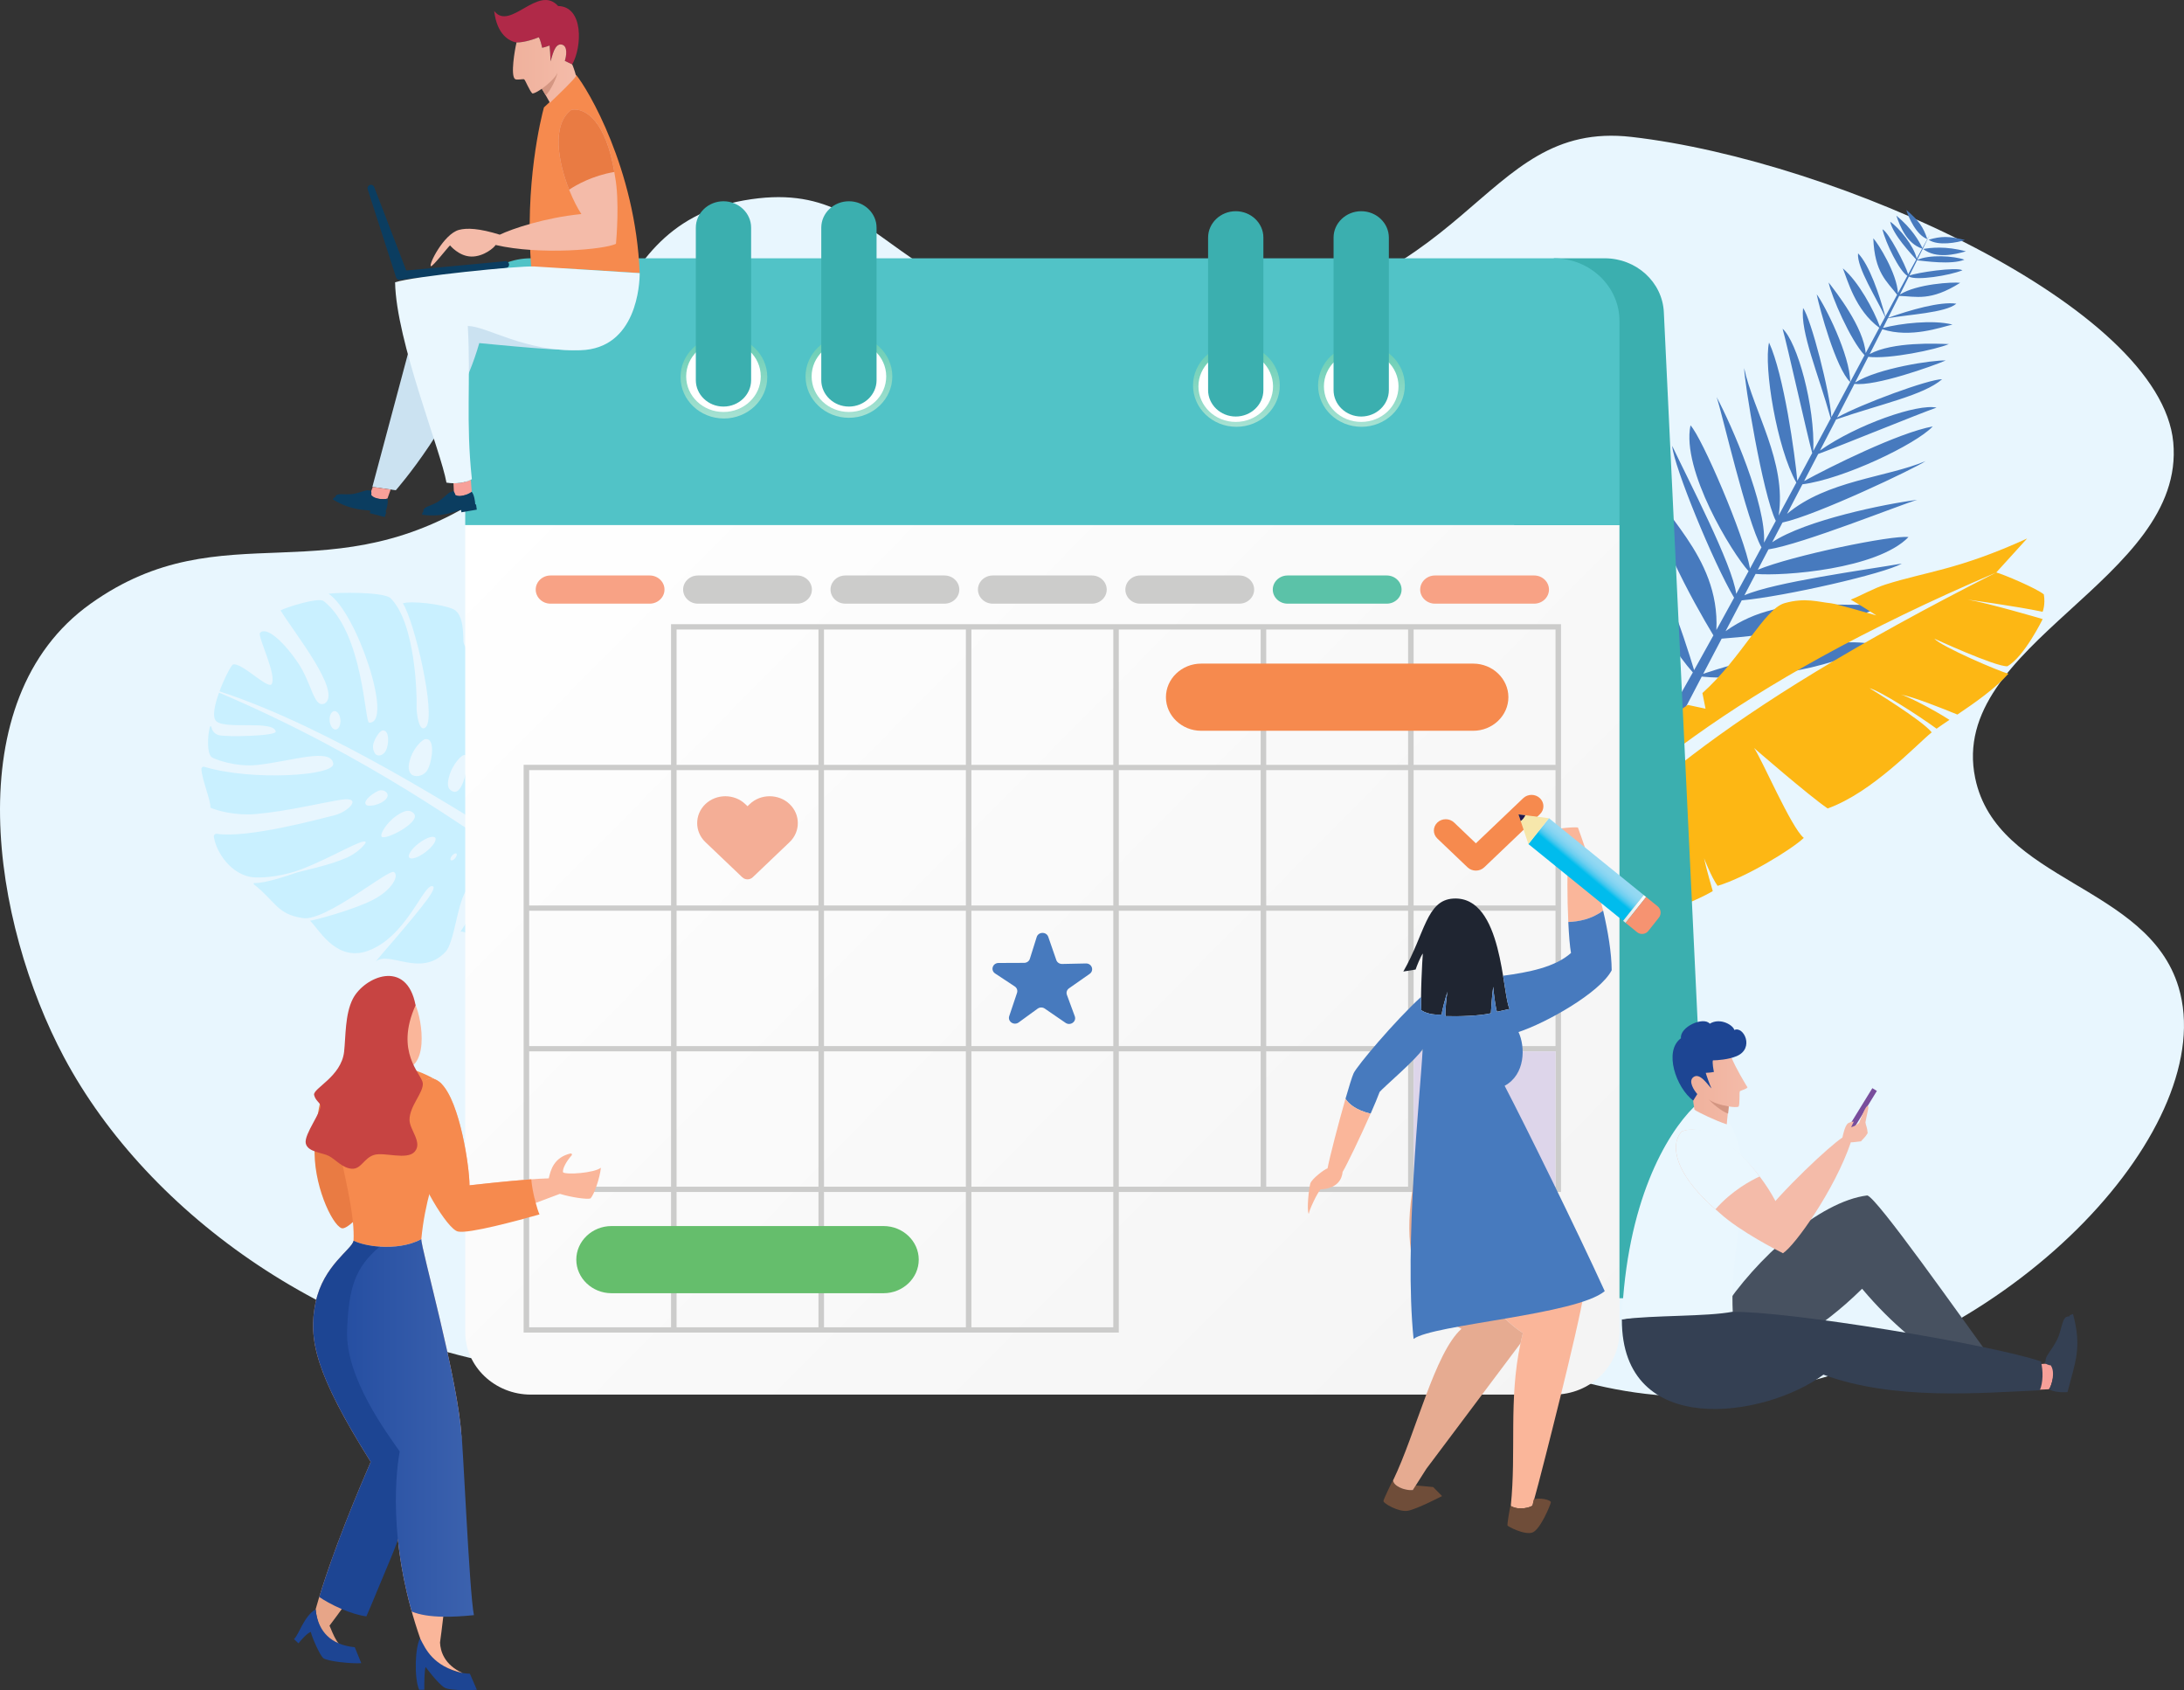 <svg width="676" height="523" viewBox="0 0 676 523" fill="none" xmlns="http://www.w3.org/2000/svg">
<rect x="0" y="0" width="676" height="523" fill="#333333" stroke="none"/>
<path d="M371.066 99.54C271.466 105.967 280.393 53.098 230.227 62.019C182.336 70.532 190.646 125.943 151.268 152.464C102.182 185.524 69.499 157.306 28.078 186.785C-13.777 216.569 -2.134 285.964 19.79 327.107C45.988 376.264 103.957 417.158 168.925 424.257C237.675 431.766 249.666 394.384 332.978 390.526C439.947 385.573 469.239 444.933 550.052 429.653C625.055 415.475 687.037 347.873 674.336 305.525C664.78 273.677 618.041 272.977 611.368 240.763C602.739 199.086 676.633 179.484 672.677 136.866C668.787 94.996 568.868 49.69 504.994 42.369C457.241 36.897 456.408 94.026 371.066 99.54Z" fill="#E8F6FE"/>
<g clip-path="url(#clip0)">
<path fill-rule="evenodd" clip-rule="evenodd" d="M131.766 263.628C133.989 261.925 135.301 259.956 134.704 259.218C134.106 258.48 131.829 259.26 129.606 260.963C127.383 262.666 126.071 264.635 126.668 265.373C127.262 266.103 129.552 265.327 131.766 263.628ZM140.899 265.527C141.364 264.953 141.522 264.326 141.25 264.127C140.975 263.92 140.372 264.222 139.903 264.788C139.437 265.361 139.28 265.989 139.551 266.187C139.827 266.395 140.433 266.1 140.899 265.527ZM160.152 249.89C160.869 249.07 161.173 248.196 160.838 247.928C160.502 247.66 159.653 248.107 158.936 248.928C158.218 249.748 157.914 250.621 158.241 250.893C158.581 251.149 159.431 250.702 160.152 249.89ZM118.122 258.881C117.505 257.944 119.954 254.416 122.354 252.689C124.755 250.962 126.71 250.165 128.121 251.767C130.413 254.4 119.092 260.235 118.122 258.881ZM113.345 249.062C113.643 249.496 115.864 249.424 117.703 248.513C119.551 247.599 120.007 246.693 119.99 246.029C119.973 245.365 119.102 244.38 117.686 244.558C116.283 244.741 111.937 247.824 113.345 249.062ZM105.342 222.453C105.558 224.012 105.002 225.468 104.099 225.713C103.193 225.95 102.284 224.883 102.06 223.328C101.844 221.769 102.399 220.313 103.302 220.069C104.208 219.832 105.117 220.899 105.342 222.453ZM118.544 226.034C117.541 226.019 116.087 228.4 115.602 230.03C115.117 231.66 115.903 233.18 116.48 233.562C117.057 233.944 118.494 233.943 119.419 232.314C120.353 230.681 120.666 225.929 118.544 226.034ZM131.817 228.711C130.918 228.559 128.288 231.164 127.15 234.287C126.011 237.409 126.569 238.936 127.393 239.667C128.227 240.393 130.51 240.5 132.021 238.686C133.539 236.868 135.071 228.492 131.817 228.711ZM153.645 239.557C152.784 239.397 150.601 242.238 149.577 244.15C148.553 246.062 148.072 248.797 149.261 249.14C150.449 249.483 152.088 247.361 152.906 245.773C153.733 244.2 154.513 239.753 153.645 239.557ZM143.903 233.625C142.759 233.399 140.112 236.794 139.241 239.524C138.357 242.25 138.243 244.27 140.317 244.958C143.718 246.083 145.576 234.017 143.903 233.625ZM67.815 214.276C66.442 218.041 65.6 221.885 66.93 223.159C69.765 225.853 84.723 222.722 85.35 226.391C85.326 227.795 70.127 228.104 67.776 227.496C66.18 227.087 65.594 225.86 65.419 224.904C65.403 224.803 65.31 224.738 65.205 224.737C65.1 224.737 65.008 224.81 64.978 224.903C64.236 227.573 63.993 233.033 65.489 234.279C66.162 234.843 72.841 237.437 79.601 236.711C90.166 235.578 102.37 231.247 103.144 236.259C103.904 240.054 77.948 241.735 63.243 237.277C63.024 237.212 62.799 237.248 62.607 237.397C62.423 237.542 62.329 237.745 62.339 237.967C62.515 241.344 65.291 247.741 65.131 249.931C67.594 251.001 73.134 252.418 79.213 251.894C88.881 251.062 100.379 248.227 105.71 247.449C112.357 246.481 107.947 251.195 103.431 252.302C99.068 253.376 76.81 259.462 67.134 258.015C66.876 257.978 66.637 258.05 66.447 258.228C66.258 258.406 66.167 258.636 66.2 258.887C66.767 263.434 71.612 271.205 79.014 271.513C81.998 271.637 87.812 271.108 93.415 268.939C102.862 265.286 112.554 259.265 113.17 260.557C113.409 260.999 110.722 263.907 107.411 265.369C101.634 267.926 93.388 269.466 91.52 270.113C89.803 270.7 82.176 273.382 78.734 273.245C78.638 273.241 78.547 273.293 78.509 273.39C78.467 273.479 78.491 273.576 78.572 273.637C85.294 278.899 85.641 282.887 93.741 284.103C100.947 285.136 120.137 268.916 121.897 269.831C123.653 270.757 121.543 275.323 115.435 278.45C109.336 281.573 97.66 284.679 95.944 284.91C98.497 287.182 103.432 296.937 112.701 294.602C125.745 290.924 131.2 272.787 134.019 274.283C134.882 274.738 132.688 277.712 132.345 278.189C127.98 284.186 117.779 295.614 116.271 297.545C120.482 294.041 130.131 302.596 137.829 294.623C141.337 290.984 141.591 274.215 146.723 273.709C148.187 273.25 150.521 276.624 142.521 288.295C144.676 287.948 147.661 291.768 150.364 291.046C153.067 290.323 154.839 287.389 156.906 286.203C160.988 283.857 163.665 283.235 165.387 279.88C167.178 276.382 166.234 273.336 164.229 270.757C163.029 269.225 157.383 265.633 154.497 262.963C146.625 258.359 114.9 234.331 67.796 214.324L67.815 214.276ZM100.199 217.787C97.11 218.828 96.415 211.297 92.251 205.115C88.13 198.981 82.507 193.581 80.47 195.859C79.64 196.909 85.887 209.083 84.035 211.759C82.773 213.229 74.578 204.755 72.077 205.639C71.583 205.861 69.457 209.811 67.92 213.94L67.925 213.928C102.516 225.131 145.468 253.09 157.014 260.075C164.014 262.123 174.614 271.902 182.937 268.647C195.064 263.906 194.34 251.587 196.348 247.119C192.98 252.916 172.274 261.061 169.91 255.992C169.566 255.412 171.378 253.862 174.409 252.699C179.265 250.84 186.222 249.302 190.579 247.745C193.372 246.744 195.285 244.514 195.753 241.706C196.471 237.417 195.657 230.505 187.306 223.892C187.205 223.811 187.063 223.798 186.942 223.855C186.813 223.915 186.744 224.036 186.75 224.162C186.891 231.448 181.928 238.565 180.273 240.496C178.7 242.468 168.034 246.544 166.339 244.245C165.674 243.341 167.353 240.163 170.622 236.863C175.638 231.787 183.394 225.773 184.431 222.165C186.14 216.207 176.904 207.28 171.175 204.094C166.262 213.668 165.582 221.377 164.129 224.074C162.679 226.778 157.197 236.391 155.903 235.891C154.609 235.39 159.721 223.351 160.732 220.941C161.734 218.535 168.35 206.237 166.175 199.666C165.261 197.11 153.095 189.091 146.408 190.108C149.219 195.976 144.53 202.984 150.325 207.632C150.265 211.02 146.983 228.398 144.719 228.737C143.757 228.99 146.193 208.214 145.125 202.844C144.628 200.863 143.593 199.796 143.452 198.667C143.303 197.541 143.817 190.106 140.306 188.5C136.795 186.893 127.162 185.85 124.688 186.703C128.188 191.961 135.105 221.153 131.855 224.919C129.89 227.104 128.828 221.208 128.948 218.217C129.054 215.242 128.614 192.512 120.747 184.961C117.864 183.06 104.124 183.328 101.681 183.732C110.453 189.318 121.991 224.212 114.226 223.599C112.884 223.487 112.455 195.495 100.113 185.938C98.294 184.853 88.782 187.855 86.837 188.875C90.836 195.51 106.105 214.319 100.445 217.731L100.199 217.787Z" fill="#C9F0FF"/>
</g>
<path d="M596.557 73.981C595.296 70.269 593.94 68.242 590.051 64.981C590.732 67.29 593.172 72.761 596.557 73.981ZM562.314 91.078C564.781 94.272 572.717 110.088 572.666 118.204C568.236 113.971 563.184 95.424 562.314 91.078ZM596.952 74.183C600.773 73.074 603.246 73.004 608.192 74.279C605.881 75.05 599.916 76.216 596.952 74.183ZM595.248 77.052C597.489 76.653 602.268 76.077 608.503 77.777C605.063 78.738 599.315 80.162 595.248 77.052ZM519.683 222.869L516.534 221.259C518.995 216.946 521.477 212.546 523.976 208.073C514.777 197.773 502.664 175.011 501.834 159.452C512.353 168.984 521.539 197.946 524.368 207.366C526.347 203.825 528.342 200.237 530.34 196.615C524.191 186.443 509.952 161.01 509.889 147.111C512.626 158.318 532.425 171.479 531.261 194.951C533.077 191.651 534.911 188.321 536.747 184.962C530.283 174.095 518.049 144.22 517.581 137.973C522.452 148.306 536.293 174.805 537.399 183.765C538.67 181.43 539.949 179.092 541.226 176.738C536.079 171.129 520.39 145.462 523.247 131.626C526.766 135.298 539.863 165.718 541.668 175.925C542.849 173.749 544.029 171.572 545.214 169.383C540.577 160.994 533.096 128.039 531.34 122.874C536.036 131.657 546.71 156.186 546.009 167.915C547.22 165.669 548.431 163.424 549.653 161.167C545.555 152.863 539.832 117.814 539.865 113.918C542.617 127.048 553.081 142.993 550.535 159.527C552.359 156.135 554.183 152.744 556.011 149.339C549.951 138.599 545.866 113.558 547.557 105.991C552.156 115.961 555.59 140.707 556.309 148.782C557.846 145.915 559.383 143.049 560.92 140.183C559.261 134.199 553.317 107.231 551.749 101.724C556.259 105.716 561.813 125.605 561.257 139.552L566.651 129.475C562.767 115.466 557.224 102.935 558.096 95.307C560.524 98.575 566.424 121.354 566.859 129.075C570.298 122.648 573.722 116.246 577.124 109.908C572.723 105.245 566.844 91.623 566.001 87.401C568.367 90.468 576.815 101.234 577.472 109.266C578.887 106.633 580.29 104.011 581.694 101.411C574.229 95.974 571.803 86.456 570.4 83.036C575.241 87.102 579.996 95.933 581.871 101.08L583.493 98.07C580.944 92.447 574.649 82.761 575.112 78.386C578.605 81.977 581.684 91.077 583.555 97.953C584.772 95.688 585.992 93.438 587.201 91.198C584.073 87.072 580.239 84.421 579.831 73.738C581.333 75.323 587.156 84.608 587.461 90.707C588.433 88.909 589.404 87.117 590.369 85.339C587.963 83.995 583.6 75.099 582.666 70.947C584.596 71.809 589.859 82.149 590.623 84.867C591.453 83.339 592.281 81.818 593.105 80.309C591.361 78.334 585.99 72.695 585.059 68.602C587.815 70.465 592.435 76.137 593.261 80.022L594.947 76.931C590.156 75.347 588.108 70.013 586.961 66.736C591.767 70.631 594.034 74.661 595.039 76.767C595.819 75.345 596.59 73.927 597.366 72.518C596.632 74.005 595.89 75.498 595.147 76.99C594.577 78.142 593.998 79.299 593.417 80.463C596.988 78.694 604.786 79.166 608.028 80.36C603.933 82.02 595.713 80.767 593.373 80.549L593.356 80.579L593.354 80.586C592.574 82.145 591.794 83.704 591.01 85.276C593.163 84.366 605.548 82.532 607.431 83.63C603.343 85.293 593.082 86.898 590.857 85.579C589.928 87.428 588.996 89.29 588.056 91.149C593.277 87.842 604.517 87.209 606.722 87.513C597.527 93.328 593.108 91.716 587.844 91.562C586.708 93.811 585.567 96.073 584.415 98.345C591.231 95.933 600.551 93.216 605.538 93.978C602.158 96.841 590.522 97.321 584.35 98.475L582.827 101.483C588.231 100.068 598.228 98.873 604.343 100.432C600.699 101.254 591.41 104.723 582.628 101.879C581.332 104.428 580.025 106.988 578.713 109.561C585.894 105.698 599.356 106.325 603.208 106.474C599.248 108.186 584.796 111.196 578.271 110.417C576.92 113.063 575.561 115.714 574.199 118.371C581.306 113.907 598.266 111.387 602.251 111.543C598.194 113.295 580.379 119.642 573.998 118.774C572.216 122.244 570.425 125.718 568.625 129.197C576.074 125.004 597.153 117.27 601.133 117.352C595.356 122.342 582.028 125.039 568.315 129.794C566.659 132.996 564.993 136.208 563.328 139.414C574.788 131.32 593.659 124.824 599.401 126.138C594.105 127.956 569.883 137.882 562.77 140.485C561.318 143.278 559.866 146.071 558.414 148.864C566.444 144.445 587.718 133.877 598.233 131.959C592.979 137.541 570.488 148.269 557.895 149.861C556.303 152.918 554.713 155.968 553.125 159.012C565.505 148.612 583.915 147.789 596.013 142.682C592.861 144.877 561.929 159.572 551.727 161.687L548.526 167.802C558.778 160.938 583.761 155.871 593.403 154.674C588.219 156.176 557.846 168.402 547.375 170.003L544.074 176.309C554.642 171.922 585.792 165.489 590.722 166.196C581.063 176.14 551.982 178.346 543.4 177.594L539.928 184.211C549.132 180.129 577.611 176.311 588.655 174.395C583.255 177.535 552.297 184.578 539.108 185.778L534.104 195.314C552.849 181.855 574.659 189.957 585.419 185.813C573.94 193.598 545.234 196.707 532.895 197.625C530.976 201.281 529.075 204.906 527.195 208.488C537.094 205.256 565.92 196.384 579.711 199.355C566.343 207.525 540.675 210.801 526.731 209.366C524.361 213.932 522.002 218.437 519.683 222.869Z" fill="#477ABE"/>
<path fill-rule="evenodd" clip-rule="evenodd" d="M617.899 177.138L627.434 166.634C606.241 176.313 596.229 176.869 583.637 180.862C579.979 182.025 576.203 184.209 572.855 185.554C575.666 187.139 578.956 189.286 580.796 190.442C578.547 189.814 568.672 186.911 566.718 186.669L566.558 186.652L566.551 186.65C562.923 186.302 558.734 184.816 552.363 186.64C546.093 188.433 539.206 203.438 526.938 214.459L527.902 219.298L522.414 218.126C518.126 221.244 513.242 223.761 507.617 225.132C496.719 227.796 485.791 227.076 480.036 231.014C478.578 232.017 476.093 234.505 473.543 237.851C479.842 237.503 486.87 239.732 486.87 239.732C486.87 239.732 478.836 239.679 469.87 243.292C464.157 252.939 460.709 265.75 472.526 273.21C500.69 244.493 534.928 212.586 617.899 177.138ZM477.412 277.023C498.94 292.797 526.899 277.718 530.139 275.739C530.139 275.739 527.975 268.24 527.441 265.554C527.441 265.554 529.634 271.297 531.627 274.118C540.36 271.532 554.642 262.813 558.32 259.278C554.485 256.287 545.026 234.214 542.905 231.459C542.905 231.459 559.975 246.285 565.708 250.169C579.591 245.197 593.309 230.293 597.911 226.616C594.932 222.82 578.658 212.95 578.658 212.95C582.238 213.946 593.748 221.369 599.419 225.485C600.539 224.68 601.902 223.761 603.405 222.758C598.283 219.429 589.952 215.219 588.349 214.92C592.079 215.576 601.016 219.12 605.862 221.111C611.258 217.48 617.679 212.991 621.661 208.467C618.959 207.834 600.973 200.123 598.708 197.623C598.708 197.623 617.615 206.344 621.346 206.171C626.61 203.167 632.257 191.572 632.257 191.572C631.595 191.354 615.436 186.626 609.076 185.556C609.076 185.556 624.166 187.594 632.234 189.308C632.234 189.308 633.161 187.142 632.616 183.919C630.229 181.991 620.105 177.715 617.89 177.142C529.654 221.773 502.137 249.838 477.412 277.023Z" fill="#FDB714"/>
<path fill-rule="evenodd" clip-rule="evenodd" d="M480.96 79.925H496.674C506.487 79.925 514.555 87.277 515 96.628L528.474 379.56C528.747 385.358 527.886 390.588 523.938 395.004C519.989 399.419 514.756 401.726 508.669 401.726H432.979L480.96 79.925Z" fill="#3BAFAF"/>
<path fill-rule="evenodd" clip-rule="evenodd" d="M501.26 162.482V412.186C501.26 422.831 492.129 431.545 480.96 431.545H164.301C153.131 431.545 144 422.831 144 412.186V162.482H501.26Z" fill="url(#paint0_linear)"/>
<path fill-rule="evenodd" clip-rule="evenodd" d="M164.301 79.925H480.96C492.122 79.925 501.26 88.639 501.26 99.284V162.482H144V99.284C144 88.639 153.131 79.925 164.301 79.925Z" fill="#51C3C7"/>
<path d="M207.702 325.33H163.791V367.211H207.709V325.33H207.702ZM209.418 325.33V367.211H253.336V325.33H209.418ZM255.044 325.33V367.211H298.962V325.33H255.044ZM300.671 325.33V367.211H344.589V325.33H300.671ZM346.298 325.33V367.211H390.216V325.33H346.298ZM391.924 325.33V367.211H435.842V325.33H391.924ZM437.551 325.33V367.211H481.469V325.33H437.551ZM253.329 281.82H209.418V323.701H253.336V281.82H253.329ZM298.962 281.82H255.044V323.701H298.962V281.82ZM344.589 281.82H300.671V323.701H344.589V281.82ZM390.216 281.82H346.298V323.701H390.216V281.82ZM435.842 281.82H391.924V323.701H435.842V281.82ZM481.469 281.82H437.551V323.701H481.469V281.82ZM207.702 238.31H163.791V280.191H207.709V238.31H207.702ZM253.329 238.31H209.418V280.191H253.336V238.31H253.329ZM298.962 238.31H255.044V280.191H298.962V238.31ZM344.589 238.31H300.671V280.191H344.589V238.31ZM390.216 238.31H346.298V280.191H390.216V238.31ZM435.842 238.31H391.924V280.191H435.842V238.31ZM481.469 238.31H437.551V280.191H481.469V238.31ZM253.329 194.8H209.418V236.681H253.336V194.8H253.329ZM298.962 194.8H255.044V236.681H298.962V194.8ZM344.589 194.8H300.671V236.681H344.589V194.8ZM390.216 194.8H346.298V236.681H390.216V194.8ZM435.842 194.8H391.924V236.681H435.842V194.8ZM481.469 194.8H437.551V236.681H481.469V194.8ZM163.791 368.84V410.721H207.709V368.84H163.791ZM209.418 410.721H253.336V368.84H209.418V410.721ZM255.044 410.721H298.962V368.84H255.044V410.721ZM300.671 410.721H344.589V368.84H300.671V410.721ZM346.298 368.84V412.35H300.671H298.955H255.037H253.321H209.418H207.702H162.075V368.84V367.204V325.323V323.687V281.806V280.17V236.66H162.929H207.702V193.15H208.556H253.329H254.183H255.037H298.955H299.809H300.664H344.582H345.436H346.29H390.208H391.063H391.917H435.835H436.689H437.544H483.17V236.66V238.296V280.177V281.813V323.694V325.33V368.84H437.544H435.828H391.91H390.194H346.298ZM163.791 323.701H207.709V281.82H163.791V323.701Z" fill="#CCCCCB"/>
<path fill-rule="evenodd" clip-rule="evenodd" d="M371.782 205.349H455.986C461.98 205.349 466.883 210.024 466.883 215.74C466.883 221.456 461.98 226.132 455.986 226.132H371.782C365.788 226.132 360.885 221.456 360.885 215.74C360.885 210.024 365.788 205.349 371.782 205.349Z" fill="#F68A4E"/>
<path fill-rule="evenodd" clip-rule="evenodd" d="M189.275 379.389H273.479C279.473 379.389 284.376 384.065 284.376 389.781C284.376 395.497 279.473 400.172 273.479 400.172H189.275C183.281 400.172 178.378 395.497 178.378 389.781C178.378 384.065 183.281 379.389 189.275 379.389Z" fill="#65BE6C"/>
<path d="M481.469 325.33H437.551V367.211H481.469V325.33Z" fill="#DDD5EA"/>
<path fill-rule="evenodd" clip-rule="evenodd" d="M219.03 261.242L229.754 271.469C230.645 272.318 232.095 272.318 232.985 271.469L243.709 261.242L244.399 260.585C247.794 257.347 247.794 252.056 244.399 248.818C241.003 245.58 235.447 245.58 232.059 248.818L231.37 249.475L230.68 248.818C227.285 245.58 221.736 245.58 218.341 248.818C214.945 252.056 214.945 257.354 218.341 260.585L219.03 261.242Z" fill="#F4AE96"/>
<path fill-rule="evenodd" clip-rule="evenodd" d="M324.461 289.891L326.945 297.065C327.203 297.818 327.928 298.304 328.761 298.29L336.133 298.133C336.959 298.112 337.677 298.591 337.942 299.338C338.208 300.084 337.949 300.878 337.282 301.35L330.893 305.82C330.218 306.293 329.96 307.094 330.233 307.847L332.673 314.48C332.946 315.226 332.695 316.02 332.027 316.492C331.36 316.965 330.491 316.972 329.816 316.513L323.384 312.098C322.709 311.632 321.827 311.646 321.159 312.125L315.294 316.39C314.634 316.869 313.765 316.883 313.083 316.431C312.408 315.972 312.128 315.185 312.38 314.432L314.792 307.237C315.043 306.477 314.763 305.683 314.074 305.232L308.008 301.227C307.326 300.775 307.039 299.988 307.29 299.235C307.534 298.482 308.238 297.982 309.063 297.982L316.988 297.948C317.821 297.941 318.532 297.441 318.768 296.682L320.886 289.946C321.123 289.186 321.819 288.686 322.652 288.679C323.492 288.659 324.203 289.138 324.461 289.891Z" fill="#477ABE"/>
<path d="M444.895 259.476C443.459 258.107 443.459 255.896 444.895 254.527C446.331 253.158 448.65 253.158 450.085 254.527L456.819 260.955L471.456 246.997C472.891 245.627 475.21 245.627 476.646 246.997C478.081 248.366 478.081 250.577 476.646 251.946L459.417 268.375C457.982 269.744 455.663 269.744 454.227 268.375L444.895 259.476Z" fill="#F68A4E"/>
<path fill-rule="evenodd" clip-rule="evenodd" d="M453.1 358.626C441.593 384.824 463.767 407.962 471.377 412.473C471.125 413.432 470.881 414.506 470.63 415.677C466.904 433.332 469.381 449.049 467.622 466.012C470.257 467.546 473.939 466.368 474.349 465.862L476.172 459.132C476.739 457.086 488.605 411.091 490.342 399.57C487.421 387.042 479.266 368.422 473.329 353.903C466.574 357.237 460.221 358.462 454.809 358.62C454.227 358.626 453.66 358.633 453.1 358.626Z" fill="#FAB69A"/>
<path fill-rule="evenodd" clip-rule="evenodd" d="M467.651 465.601C467.22 466.854 466.524 471.673 466.581 472.002C466.639 472.337 471.929 475.124 474.356 474.206C476.782 473.282 479.919 465.656 480.027 464.883C480.127 464.13 476.545 463.308 474.743 463.972L474.349 465.855C473.939 466.368 470.264 467.546 467.622 466.005L467.665 465.595L467.651 465.601Z" fill="#6F4D39"/>
<path fill-rule="evenodd" clip-rule="evenodd" d="M431.356 457.62C430.552 459.112 428.305 463.822 428.205 464.486C428.104 465.15 432.942 468.004 435.771 467.491C438.599 466.978 446.352 462.945 446.352 462.945L443.61 460.152L438.212 459.646L437.285 461.104C434.371 461.268 431.198 459.66 431.198 458.065C431.248 457.935 431.299 457.777 431.356 457.62Z" fill="#6F4D39"/>
<path fill-rule="evenodd" clip-rule="evenodd" d="M431.205 458.071C431.205 459.673 434.378 461.282 437.292 461.111L438.218 459.653L441.485 454.519L470.637 415.677C470.888 414.506 471.132 413.432 471.383 412.473C463.774 407.969 441.592 384.824 453.107 358.627C447.127 358.551 442.461 357.21 439.905 356.142C429.152 394.066 444.572 407.394 452.367 411.186C444.047 418.621 438.348 443.278 431.205 458.071Z" fill="#E6AB91"/>
<path fill-rule="evenodd" clip-rule="evenodd" d="M449.876 278.048C465.267 277.206 464.915 308.011 467.277 312.207L463.358 313.076C462.984 312.18 462.31 307.34 462.202 305.341C461.829 307.443 461.52 312.508 461.462 313.535C458.067 314.357 451.571 314.562 447.407 314.432C447.271 312.871 447.78 308.107 448.024 306.854C447.299 309.181 446.359 312.44 446.251 313.918C444.665 314.049 442.037 313.953 439.948 312.625C439.604 308.579 440.236 296.942 440.401 295.045C439.704 295.97 438.441 299.118 438.168 300.015L434.356 300.631C441.068 288.987 441.449 278.513 449.876 278.048Z" fill="#1F2531"/>
<path fill-rule="evenodd" clip-rule="evenodd" d="M485.511 265.172C485.03 268.848 485.073 277.918 485.425 285.304C488.533 285.188 492.596 284.503 496.207 281.779C493.336 269.471 489.064 257.861 488.404 256.053C486.416 255.821 480.321 256.594 478.792 257.203L479.086 261.893C479.632 262.865 482.396 264.042 485.511 265.172Z" fill="#FAB69A"/>
<path fill-rule="evenodd" clip-rule="evenodd" d="M496.207 281.779C492.596 284.496 488.533 285.188 485.425 285.304C485.619 289.439 485.913 293.047 486.265 294.888C481.333 299.303 473.121 300.878 465.246 301.939C466.05 306.813 466.524 310.872 467.278 312.214L463.358 313.083C462.985 312.187 462.31 307.347 462.202 305.348C461.829 307.45 461.52 312.515 461.463 313.542C458.068 314.363 451.571 314.569 447.408 314.439C447.271 312.878 447.781 308.114 448.025 306.861C447.3 309.188 446.359 312.447 446.252 313.925C444.665 314.055 442.038 313.96 439.949 312.632C439.863 311.625 439.834 310.153 439.849 308.483C431.758 315.89 420.021 329.807 418.966 332.134C418.5 333.168 417.552 336.214 416.461 340.007C417.452 341.533 419.584 343.491 424.235 344.614C425.427 341.91 426.439 339.5 427.028 337.892C428.047 336.611 438.628 327.596 440.351 324.625C439.683 337.898 434.551 385.05 437.537 414.315C443.553 409.811 487.894 406.901 496.702 399.529C487.772 379.978 472.051 348.105 465.72 335.988C472.166 332.504 472.166 323.954 470.013 319.347C478.498 316.581 495.209 307.217 498.856 300.248C498.82 294.758 497.7 288.173 496.207 281.779Z" fill="#477ABE"/>
<path fill-rule="evenodd" clip-rule="evenodd" d="M424.228 344.621C419.576 343.491 417.444 341.54 416.454 340.014C414.3 347.523 411.587 357.963 410.912 361.529C409.821 361.871 405.995 364.836 405.578 366.218C405.162 367.601 404.387 374.392 405.083 375.631C405.37 374.05 407.646 369.36 408.708 368.046C414.25 367.772 415.398 364.569 415.571 362.638C416.927 360.386 421.17 351.542 424.228 344.621Z" fill="#FAB69A"/>
<path fill-rule="evenodd" clip-rule="evenodd" d="M444.156 186.797H474.873C477.385 186.797 479.445 184.833 479.445 182.437C479.445 180.041 477.385 178.076 474.873 178.076H444.156C441.643 178.076 439.583 180.041 439.583 182.437C439.583 184.84 441.636 186.797 444.156 186.797Z" fill="#F8A285"/>
<path fill-rule="evenodd" clip-rule="evenodd" d="M398.529 186.797H429.246C431.758 186.797 433.818 184.833 433.818 182.437C433.818 180.041 431.758 178.076 429.246 178.076H398.529C396.016 178.076 393.956 180.041 393.956 182.437C393.956 184.84 396.009 186.797 398.529 186.797Z" fill="#5BC2A8"/>
<path fill-rule="evenodd" clip-rule="evenodd" d="M224.062 103.884C231.478 103.884 237.493 109.614 237.493 116.685C237.493 123.757 231.485 129.493 224.062 129.493C216.647 129.493 210.639 123.764 210.639 116.685C210.631 109.621 216.647 103.884 224.062 103.884Z" fill="url(#paint1_linear)"/>
<path fill-rule="evenodd" clip-rule="evenodd" d="M382.693 106.458C390.109 106.458 396.124 112.188 396.124 119.259C396.124 126.331 390.116 132.067 382.693 132.067C375.278 132.067 369.27 126.338 369.27 119.259C369.27 112.195 375.278 106.458 382.693 106.458Z" fill="url(#paint2_linear)"/>
<path fill-rule="evenodd" clip-rule="evenodd" d="M421.399 106.458C428.815 106.458 434.83 112.188 434.83 119.259C434.83 126.331 428.822 132.067 421.399 132.067C413.984 132.067 407.976 126.338 407.976 119.259C407.968 112.195 413.984 106.458 421.399 106.458Z" fill="url(#paint3_linear)"/>
<path fill-rule="evenodd" clip-rule="evenodd" d="M170.388 186.797H201.105C203.618 186.797 205.678 184.833 205.678 182.437C205.678 180.041 203.618 178.076 201.105 178.076H170.388C167.876 178.076 165.815 180.041 165.815 182.437C165.815 184.84 167.876 186.797 170.388 186.797Z" fill="#F8A285"/>
<path fill-rule="evenodd" clip-rule="evenodd" d="M216.015 186.797H246.732C249.244 186.797 251.305 184.833 251.305 182.437C251.305 180.041 249.244 178.076 246.732 178.076H216.015C213.503 178.076 211.442 180.041 211.442 182.437C211.45 184.84 213.503 186.797 216.015 186.797Z" fill="#CCCCCB"/>
<path fill-rule="evenodd" clip-rule="evenodd" d="M261.642 186.797H292.359C294.871 186.797 296.932 184.833 296.932 182.437C296.932 180.041 294.871 178.076 292.359 178.076H261.642C259.13 178.076 257.069 180.041 257.069 182.437C257.077 184.84 259.13 186.797 261.642 186.797Z" fill="#CCCCCB"/>
<path fill-rule="evenodd" clip-rule="evenodd" d="M307.268 186.797H337.985C340.497 186.797 342.558 184.833 342.558 182.437C342.558 180.041 340.497 178.076 337.985 178.076H307.268C304.756 178.076 302.695 180.041 302.695 182.437C302.702 184.84 304.756 186.797 307.268 186.797Z" fill="#CCCCCB"/>
<path fill-rule="evenodd" clip-rule="evenodd" d="M352.902 186.797H383.619C386.131 186.797 388.191 184.833 388.191 182.437C388.191 180.041 386.131 178.076 383.619 178.076H352.902C350.389 178.076 348.329 180.041 348.329 182.437C348.329 184.84 350.382 186.797 352.902 186.797Z" fill="#CCCCCB"/>
<path fill-rule="evenodd" clip-rule="evenodd" d="M223.933 105.466C230.307 105.466 235.476 110.394 235.476 116.473C235.476 122.552 230.307 127.481 223.933 127.481C217.558 127.481 212.39 122.552 212.39 116.473C212.382 110.394 217.551 105.466 223.933 105.466Z" fill="white"/>
<path fill-rule="evenodd" clip-rule="evenodd" d="M223.933 125.811C228.642 125.811 232.49 122.141 232.49 117.651V70.437C232.49 65.947 228.635 62.277 223.933 62.277C219.224 62.277 215.376 65.947 215.376 70.437V117.651C215.376 122.141 219.224 125.811 223.933 125.811Z" fill="#3BAFAF"/>
<path fill-rule="evenodd" clip-rule="evenodd" d="M262.762 103.672C270.177 103.672 276.193 109.402 276.193 116.473C276.193 123.545 270.184 129.281 262.762 129.281C255.346 129.281 249.338 123.551 249.338 116.473C249.338 109.402 255.346 103.672 262.762 103.672Z" fill="url(#paint4_linear)"/>
<path fill-rule="evenodd" clip-rule="evenodd" d="M262.762 105.466C269.136 105.466 274.305 110.394 274.305 116.473C274.305 122.552 269.136 127.481 262.762 127.481C256.387 127.481 251.219 122.552 251.219 116.473C251.219 110.394 256.387 105.466 262.762 105.466Z" fill="white"/>
<path fill-rule="evenodd" clip-rule="evenodd" d="M262.762 125.811C267.471 125.811 271.319 122.141 271.319 117.651V70.437C271.319 65.947 267.471 62.277 262.762 62.277C258.053 62.277 254.205 65.947 254.205 70.437V117.651C254.205 122.141 258.06 125.811 262.762 125.811Z" fill="#3BAFAF"/>
<path fill-rule="evenodd" clip-rule="evenodd" d="M382.492 108.546C388.867 108.546 394.035 113.475 394.035 119.554C394.035 125.633 388.867 130.561 382.492 130.561C376.118 130.561 370.949 125.633 370.949 119.554C370.949 113.475 376.118 108.546 382.492 108.546Z" fill="white"/>
<path fill-rule="evenodd" clip-rule="evenodd" d="M382.492 128.891C387.202 128.891 391.049 125.222 391.049 120.731V73.517C391.049 69.027 387.202 65.358 382.492 65.358C377.783 65.358 373.936 69.027 373.936 73.517V120.731C373.936 125.222 377.79 128.891 382.492 128.891Z" fill="#3BAFAF"/>
<path fill-rule="evenodd" clip-rule="evenodd" d="M421.328 108.546C427.703 108.546 432.871 113.475 432.871 119.554C432.871 125.633 427.703 130.561 421.328 130.561C414.954 130.561 409.785 125.633 409.785 119.554C409.785 113.475 414.954 108.546 421.328 108.546Z" fill="white"/>
<path fill-rule="evenodd" clip-rule="evenodd" d="M421.327 128.891C426.036 128.891 429.884 125.222 429.884 120.731V73.517C429.884 69.027 426.036 65.358 421.327 65.358C416.618 65.358 412.771 69.027 412.771 73.517V120.731C412.771 125.222 416.618 128.891 421.327 128.891Z" fill="#3BAFAF"/>
<g clip-path="url(#clip1)">
<path fill-rule="evenodd" clip-rule="evenodd" d="M146.004 152.157L145.734 148.457C144.293 149.191 142.336 149.564 140.36 149.538L140.543 153.39C142.034 154.194 145.299 152.846 146.004 152.157Z" fill="#F7A099"/>
<path fill-rule="evenodd" clip-rule="evenodd" d="M131.03 158.526L130.803 158.488C130.746 158.659 130.627 159.26 130.627 159.26C137.51 160.253 141.675 157.793 142.714 157.761L142.814 158.52L147.583 157.704L147.357 156.142L147.093 156.022C147.074 155.193 146.765 153.055 145.998 152.157C145.281 152.853 142.412 154.023 140.933 153.125C140.939 152.758 140.461 152.024 140.228 151.879L139.87 152.195C139.763 152.17 139.391 152.195 138.869 152.593C137.881 153.352 136.592 154.706 135.144 155.503C133.446 156.433 131.627 156.8 131.13 157.616C131.011 157.831 130.992 158.337 131.03 158.526Z" fill="#0B3D60"/>
<path fill-rule="evenodd" clip-rule="evenodd" d="M198 84.51C196.729 52.22 181.875 27.438 178.313 23.169C177.672 24.535 169.587 32.132 168.36 33.239C167.561 36.129 162.269 57.109 164.484 83.169C168.649 82.347 189.33 83.966 198 84.51Z" fill="#F68A4E"/>
<path fill-rule="evenodd" clip-rule="evenodd" d="M173.921 13.814C175.884 14.295 175.243 17.603 174.827 18.843L177.105 19.95C180.219 14.447 180.635 2.005 172.757 1.866C166.591 -4.997 157.865 9.785 152.957 3.384C153.844 10.943 157.789 12.764 159.878 13.156C159.884 13.156 159.884 13.156 159.891 13.156C162.451 13.137 165.541 12.043 166.736 11.543C167.177 11.98 167.711 14.238 167.793 14.782C168.278 14.725 169.725 14.282 170.102 14.092C170.19 14.541 170.429 17.881 170.366 18.982C170.983 17.533 171.587 13.239 173.921 13.814Z" fill="#B02948"/>
<path fill-rule="evenodd" clip-rule="evenodd" d="M176.878 33.979C181.591 33.15 188.027 38.267 190.393 54.769C191.783 62.106 190.802 74.004 190.657 75.44C187.216 77.204 167.182 79.013 153.397 75.807C153.013 76.572 149.754 79.437 145.91 79.387C142.065 79.336 139.297 75.933 139.297 75.933C138.655 76.458 133.943 82.549 133.389 82.372C132.508 82.087 137.328 72.391 142.078 71.132C144.513 70.487 148.301 70.633 154.693 72.619C158.556 70.784 168.453 67.4 179.948 66.23C175.33 59.279 168.434 40.196 176.878 33.979Z" fill="#F4BBA9"/>
<path fill-rule="evenodd" clip-rule="evenodd" d="M176.161 58.697C178.42 57.185 183.466 54.339 190.148 53.213C187.612 37.944 181.434 33.175 176.872 33.979C170.65 38.564 172.77 50.146 176.161 58.697Z" fill="#E97B43"/>
<path fill-rule="evenodd" clip-rule="evenodd" d="M170.366 18.975C170.423 17.881 170.19 14.535 170.102 14.086C169.718 14.276 168.271 14.719 167.793 14.776C167.711 14.225 167.176 11.973 166.736 11.537C165.54 12.043 162.451 13.131 159.89 13.15C159.884 13.15 159.884 13.15 159.878 13.15C159.324 15.408 157.959 23.416 159.425 24.472C159.985 24.845 161.872 24.383 162.231 24.541C162.59 24.7 164.081 28.564 164.861 28.938C165.49 28.855 166.553 28.267 167.705 27.457C168.277 28.343 169.454 30.399 170.215 31.796C172.839 29.33 177.728 24.617 178.313 23.498C177.91 21.992 177.331 20.342 177.105 19.937L174.827 18.83C175.242 17.59 175.884 14.289 173.921 13.802C171.587 13.239 170.983 17.533 170.366 18.975Z" fill="url(#paint5_linear)"/>
<path fill-rule="evenodd" clip-rule="evenodd" d="M167.705 27.457C168.001 27.913 168.448 28.672 168.919 29.494C170.543 27.957 172.405 23.751 172.569 22.46C172.166 23.732 169.825 25.965 167.705 27.457Z" fill="#D49682"/>
<path d="M156.418 80.829C157.003 80.778 157.519 81.208 157.569 81.796C157.62 82.385 157.192 82.903 156.607 82.954L123.707 86.578C123.222 86.622 122.788 86.331 122.618 85.901L113.822 58.634C113.608 58.084 113.885 57.464 114.433 57.249C114.98 57.033 115.597 57.312 115.811 57.862L125.745 83.707L156.418 80.829Z" fill="#0B3D60"/>
<path fill-rule="evenodd" clip-rule="evenodd" d="M131.42 90.215L115.257 150.664L122.505 151.708C122.505 151.708 141.582 130.114 148.345 106.167C151.8 106.464 178.703 109.285 179.15 107.875C179.597 106.464 177.168 99.519 172.242 97.451C167.315 95.383 152.832 92.201 152.832 92.201C152.832 92.201 145.992 92.125 145.923 93.605C145.841 95.085 131.42 90.215 131.42 90.215Z" fill="#CBE2F1"/>
<path fill-rule="evenodd" clip-rule="evenodd" d="M198 84.51C198.013 87.761 197.126 107.869 179.647 108.381C162.168 108.893 151.057 101.031 144.797 100.86C145.759 118.236 144.124 130.184 146.055 148.28C144.092 149.418 140.965 149.823 138.19 149.342C136.498 139.557 122.606 105.592 122.291 87.35C127.834 85.516 160.684 82.17 165.459 82.461L198 84.51Z" fill="#EAF7FE"/>
<path fill-rule="evenodd" clip-rule="evenodd" d="M119.919 154.288L120.919 151.486L115.388 150.689L114.426 153.188C115.47 154.535 119 154.624 119.919 154.288Z" fill="#F7A099"/>
<path fill-rule="evenodd" clip-rule="evenodd" d="M103.667 154.004L103.478 153.877C103.359 154.01 103 154.51 103 154.51C108.889 158.223 113.69 157.666 114.652 158.065L114.439 158.798L119.126 160L119.554 158.482L119.359 158.267C119.68 157.502 120.258 155.427 119.919 154.289C118.981 154.636 115.886 154.529 114.898 153.112C115.055 152.777 114.91 151.917 114.753 151.689L114.3 151.828C114.212 151.759 113.86 151.632 113.224 151.784C112.016 152.075 110.286 152.79 108.65 152.922C106.725 153.08 104.913 152.676 104.133 153.22C103.925 153.359 103.705 153.821 103.667 154.004Z" fill="#0B3D60"/>
</g>
<g clip-path="url(#clip2)">
<path fill-rule="evenodd" clip-rule="evenodd" d="M117.973 327.54C118.291 327.54 118.586 327.62 118.84 327.765C118.586 327.62 118.291 327.54 117.973 327.54ZM125.154 322.224C125.13 322.56 123.737 330.503 123.585 332.064C121.961 331.736 120.202 331.52 118.331 331.496V331.215C119.175 331.047 119.812 330.295 119.812 329.398C119.812 328.741 119.469 328.157 118.952 327.829C120.369 327.42 121.659 326.612 122.757 325.555C124.095 324.434 125.154 322.224 125.154 322.224Z" fill="#E7A588"/>
<path fill-rule="evenodd" clip-rule="evenodd" d="M130.105 506.803C131.554 509.589 135.893 517.66 145.446 517.908L147.596 522.888C147.596 522.888 139.539 523.392 137.541 522.184C135.543 520.975 131.737 515.842 131.737 515.842C131.387 516.547 131.283 521.175 131.339 522.888H129.739C128.131 519.221 128.449 509.501 130.105 506.803Z" fill="#1D4593"/>
<path fill-rule="evenodd" clip-rule="evenodd" d="M97.696 497.988C102.456 480.975 111.357 460.174 114.74 452.36C97.568 425.01 95.315 414.298 97.696 402.953C100.076 391.608 108.929 386.604 109.43 383.937L109.454 383.921C111.301 384.834 114.231 385.539 117.495 385.755C109.996 392.208 107.886 398.173 107.424 411.832C106.923 426.451 119.955 443.721 123.713 449.133C122.98 453.169 122.025 461.343 122.805 472.408C117.089 481.887 108.125 494.986 101.987 503.048C102.839 504.706 104.367 510.694 110.123 512.504C100.872 510.43 98.245 503.545 97.696 497.988Z" fill="#E7A588"/>
<path fill-rule="evenodd" clip-rule="evenodd" d="M97.695 497.988C98.125 502.328 100.171 507.708 107.4 509.333C108.148 509.501 108.952 509.63 109.812 509.718L111.818 514.642C109.127 514.89 101.15 514.097 100.028 513.064C98.905 512.031 96.509 506.523 96.215 504.994C95.14 505.194 92.911 507.844 92.377 508.509L91 507.204C92.64 505.658 93.993 500.206 97.695 497.988Z" fill="#1D4593"/>
<path fill-rule="evenodd" clip-rule="evenodd" d="M130.105 507.124C125.496 493.913 123.49 482.072 122.813 472.424C122.033 461.359 122.98 453.185 123.72 449.149C119.963 443.729 106.931 426.467 107.432 411.848C107.902 398.189 110.003 392.224 117.503 385.771C121.786 386.051 126.658 385.499 130.416 383.457C130.193 385.931 142.079 427.852 142.835 444.746C142.334 457.348 136.817 504.361 136.196 508.268C136.323 510.975 137.525 515.138 143.185 517.708C133.966 515.61 131.698 510.182 130.105 507.124Z" fill="#FAB69A"/>
<path fill-rule="evenodd" clip-rule="evenodd" d="M104.661 333.161C99.916 333.145 98.046 343.153 97.409 354.69C96.772 366.227 102.711 378.917 105.712 380.046C108.714 381.167 121.666 363.473 123.832 363.449C131.411 365.074 130.973 361.896 132.645 357.885C130.129 358.821 126.316 358.645 125.527 357.572C125.535 356.467 127.199 355.515 128.401 354.914C128.545 354.842 128.608 354.682 128.569 354.522C128.529 354.37 128.401 354.25 128.25 354.25C124.27 354.234 123.258 356.171 121.945 358.469C116.531 364.362 110.29 363.449 108.801 363.185C110.72 356.868 114.597 335.187 104.661 333.161Z" fill="#E97B43"/>
<path fill-rule="evenodd" clip-rule="evenodd" d="M136.553 335.259C133.393 332.905 119.302 324.794 103.841 332.905C100.02 345.763 110.13 369.502 109.43 383.913C113.681 386.035 123.768 387.044 130.407 383.449C132.613 360.19 142.676 351.928 136.553 335.259Z" fill="#F68A4E"/>
<path fill-rule="evenodd" clip-rule="evenodd" d="M132.827 333.761C128.282 335.146 126.188 346.267 128.942 357.484C131.697 368.701 138.719 380.078 141.911 380.262C145.104 380.454 171.24 370.086 173.302 369.422C176.876 370.527 181.796 371.215 182.791 370.839C183.922 369.614 185.681 364.466 185.992 361.351C183.858 362.993 175.348 363.561 174.289 362.776C173.971 361.72 175.451 359.142 176.94 357.524C177.051 357.404 177.067 357.236 176.988 357.1C176.908 356.964 176.757 356.892 176.598 356.932C171.431 358.149 170.436 362.04 169.855 364.626C163.056 364.786 146.823 366.587 145.318 366.78C145.334 360.166 141.163 332.64 132.827 333.761Z" fill="#FAB69A"/>
<path fill-rule="evenodd" clip-rule="evenodd" d="M119.548 332.032C119.548 332.032 123.059 331.832 126.435 330.503C133.44 327.732 129.739 311.119 127.724 309.662L118.155 312.841C118.155 312.841 115.074 320.935 115.074 321.504C115.074 322.072 111.738 331.872 119.548 332.032Z" fill="#FAB69A"/>
<path fill-rule="evenodd" clip-rule="evenodd" d="M164.473 364.922V364.986V365.002V365.074V365.146V365.17L164.481 365.242V365.25V365.258L164.489 365.347L164.497 365.395V365.419L164.505 365.467L164.513 365.547V365.571V365.587C164.52 365.651 164.528 365.723 164.536 365.803V365.819L164.544 365.891L164.552 365.955V365.987L164.568 366.083V366.099L164.584 366.227V366.243L164.592 366.283L164.608 366.387V366.395V366.403L164.632 366.547V366.555L164.64 366.604L164.656 366.708V366.716L164.672 366.82L164.688 366.924V366.932L164.704 367.044L164.719 367.156L164.727 367.212L164.735 367.276L164.751 367.388V367.396L164.783 367.564L164.799 367.636L164.815 367.74V367.756L164.839 367.885L164.847 367.925L164.863 368.013L164.879 368.117L164.887 368.141L164.911 368.269L164.919 368.301L164.934 368.397L164.95 368.493L164.958 368.525L164.982 368.653L164.99 368.677L165.014 368.781L165.03 368.869L165.038 368.909L165.062 369.045L165.07 369.069L165.094 369.182L165.11 369.27L165.118 369.318L165.149 369.454V369.47L165.173 369.598L165.189 369.678L165.205 369.742L165.237 369.878L165.269 370.014L165.285 370.086L165.301 370.158L165.333 370.294V370.302L165.364 370.439L165.38 370.503L165.396 370.583L165.428 370.711V370.727L165.484 370.855L165.5 370.911L165.524 370.999L165.555 371.119L165.563 371.143L165.595 371.279L165.603 371.327L165.627 371.423L165.651 371.535L165.659 371.567L165.691 371.704L165.699 371.736V371.752L165.739 371.92L165.746 371.944L165.754 371.984L165.786 372.12L165.794 372.144L165.826 372.256C166.184 373.625 166.59 374.898 166.988 375.787C160.596 377.612 145.056 381.84 141.736 381.079C138.416 380.326 129.428 365.282 127.183 355.595C124.938 345.915 124.189 340.495 124.189 340.495C124.189 340.495 125.193 337.973 126.57 336.836C127.947 335.699 132.278 333.986 132.278 333.986C132.453 333.897 132.636 333.825 132.819 333.769C133.385 333.689 133.934 333.745 134.459 333.922C135.192 334.162 135.884 334.626 136.545 335.267C142.397 341.015 145.326 361.239 145.326 366.788C146.512 366.636 156.822 365.483 164.473 364.922Z" fill="#F68A4E"/>
<path fill-rule="evenodd" clip-rule="evenodd" d="M130.862 335.098C131.204 338.013 126.722 342.24 126.754 346.556C126.778 349.614 130.87 353.529 128.354 356.379C125.966 359.086 118.888 356.403 115.752 357.388C112.615 358.373 111.803 361.824 108.921 361.656C106.039 361.487 103.881 358.813 101.851 357.724C99.821 356.636 95.164 356.54 94.631 353.745C94.097 350.951 99.686 343.905 99.168 342.024C98.866 341.039 97.632 340.551 97.218 338.813C96.844 336.764 105.641 333.169 106.509 325.451C107.034 320.751 106.763 313.858 109.207 309.086C112.679 302.312 125.862 296.468 128.633 311.071C122.089 325.563 130.44 332.272 130.862 335.098Z" fill="#C74442"/>
<path fill-rule="evenodd" clip-rule="evenodd" d="M114.271 451.607C109.59 444.113 106.047 437.892 103.428 432.56C96.661 418.821 96 411.047 97.704 402.953C100.084 391.608 108.937 386.604 109.438 383.937L109.462 383.921C111.309 384.834 114.239 385.539 117.503 385.755C125.241 390.927 132.741 426.379 129.986 446.868C128.999 458.333 125.432 471.535 120.942 482.192C117.941 489.325 114.685 497.308 113.411 500.166C110.887 499.83 108.212 498.941 105.8 497.916C102.759 496.619 100.14 495.09 98.818 494.169C103.738 477.98 111.604 459.598 114.74 452.36C114.581 452.112 114.422 451.855 114.271 451.607Z" fill="#1D4593"/>
<path fill-rule="evenodd" clip-rule="evenodd" d="M137.199 500.278C133.17 500.214 129.922 499.702 127.446 498.677C125.209 490.718 123.904 483.385 123.211 476.875C123.044 475.346 122.916 473.857 122.813 472.416C122.033 461.351 122.98 453.177 123.72 449.141C119.963 443.721 106.931 426.459 107.432 411.84C107.902 398.181 110.003 392.216 117.503 385.763C121.786 386.043 126.658 385.491 130.416 383.449C130.193 385.867 141.522 425.859 142.763 443.481C143.217 443.929 145.239 492.752 146.688 499.79C143.146 500.15 139.985 500.326 137.199 500.278Z" fill="url(#paint6_linear)"/>
</g>
<g clip-path="url(#clip3)">
<path fill-rule="evenodd" clip-rule="evenodd" d="M634.224 429.885L628.893 430.149C629.686 427.952 629.879 425.084 629.486 422.258L635.017 421.844C636.432 423.842 635.081 428.758 634.224 429.885Z" fill="#F7A099"/>
<path fill-rule="evenodd" clip-rule="evenodd" d="M640.67 407.318L640.57 407.004C640.805 406.897 641.642 406.612 641.642 406.612C644.472 417.029 642.342 421.459 639.934 430.777C638.74 430.899 635.646 430.827 634.224 429.885C635.095 428.737 636.246 424.413 634.71 422.458C634.188 422.53 633.059 421.973 632.809 421.666L633.195 421.103C633.137 420.953 633.102 420.41 633.58 419.597C634.488 418.049 636.196 415.958 637.075 413.754C638.104 411.157 638.304 408.481 639.383 407.632C639.676 407.404 640.398 407.29 640.67 407.318Z" fill="#344053"/>
<path fill-rule="evenodd" clip-rule="evenodd" d="M577.967 369.917C580.926 370.567 605.724 405.82 619.602 424.927L614.357 427.674C614.357 427.674 595.333 421.374 576.366 398.792C562.752 412.184 551.239 417.499 549.102 416.615C547.009 415.751 526.377 404.585 532.83 405.863C543.45 389.424 563.181 371.737 577.967 369.917Z" fill="#475160"/>
<path fill-rule="evenodd" clip-rule="evenodd" d="M564.396 425.376C586.093 433.367 612.606 431.077 631.366 430.199C632.366 427.881 632.48 424.327 631.709 421.267C615.443 415.823 553.269 405.67 536.403 405.955C524.74 405.613 513.256 406.248 502.007 408.253C501.878 445.611 546.544 438.668 564.396 425.376Z" fill="#344053"/>
<path fill-rule="evenodd" clip-rule="evenodd" d="M502 408.26C503.436 372.087 515.657 351.075 524.333 342.513C528.592 345.046 533.98 344.29 536.117 348.777C544.171 365.687 535.26 382.753 536.325 405.898C528.435 407.454 511.598 406.94 502 408.26Z" fill="#EAF7FE"/>
<path fill-rule="evenodd" clip-rule="evenodd" d="M535.881 327.144C537.475 330.905 539.912 334.836 540.891 336.484C540.569 337.026 538.782 337.411 538.539 337.69C538.297 337.968 538.611 341.835 538.096 342.463C537.532 342.655 536.388 342.591 535.081 342.377C534.959 343.355 534.559 346.423 534.48 347.914C531.25 346.908 525.426 344.09 524.475 343.39C524.204 341.956 524.018 340.33 524.046 339.901C522.303 333.366 522.524 330.027 523.596 328.5C525.397 325.953 532.043 322.628 535.881 327.144Z" fill="url(#paint7_linear)"/>
<path fill-rule="evenodd" clip-rule="evenodd" d="M535.095 342.377C535.031 342.877 534.959 343.704 534.895 344.589C532.894 343.961 529.599 341.179 528.935 340.166C529.792 341.072 532.686 341.992 535.095 342.377Z" fill="#D49682"/>
<path fill-rule="evenodd" clip-rule="evenodd" d="M520.481 350.154C516.893 354.178 517.951 363.361 532.294 375.354C538.468 381.012 550.41 387.091 551.861 387.79C558.614 376.653 533.709 344.817 520.481 350.154Z" fill="#F4BBA9"/>
<path fill-rule="evenodd" clip-rule="evenodd" d="M544.65 364.046C541.863 365.323 535.996 368.476 530.958 374.213C517.887 362.776 517.008 354.05 520.481 350.154C528.549 346.894 538.504 355.755 544.65 364.046Z" fill="#EAF7FE"/>
<path fill-rule="evenodd" clip-rule="evenodd" d="M524.14 333.309C522.432 334.593 524.433 337.518 525.355 338.546L524.09 340.565C518.766 336.548 514.878 325.232 520.295 321.28C519.888 317.727 527.292 314.466 529.207 316.77C532.537 314.744 536.553 317.334 536.804 318.718C539.705 317.391 543.164 324.426 537.533 326.809C537.525 326.809 537.525 326.816 537.518 326.816C535.017 327.865 531.558 328.108 530.186 328.115C529.943 328.721 530.357 331.126 530.508 331.682C530.014 331.832 528.421 332.003 527.971 331.982C528.071 332.453 529.235 335.778 529.75 336.812C528.542 335.685 526.17 331.782 524.14 333.309Z" fill="#1D4593"/>
<path d="M579.534 336.719L570.743 351.013L572.15 351.876L580.94 337.581L579.534 336.719Z" fill="#784D9C"/>
<path fill-rule="evenodd" clip-rule="evenodd" d="M551.861 387.79C555.492 385.593 567.898 368.162 572.879 353.472C573.422 353.522 574.844 353.286 576.031 353.172C576.474 352.523 577.181 352.152 578.089 350.646C577.924 348.634 577.567 348.492 577.396 347.307C577.96 344.032 578.66 342.313 578.096 342.227C577.567 342.149 576.474 344.76 575.437 347.457C574.23 348.463 573.658 348.584 572.993 348.791C573.158 348.292 573.594 347.593 573.779 347.108C573.429 346.986 572.186 347.421 571.957 347.621C571.035 348.413 570.463 351.11 570.27 352.002C566.34 354.556 551.747 368.127 544.021 378.172C544.114 380.855 549.796 382.803 551.861 387.79Z" fill="#F4BBA9"/>
</g>
<g clip-path="url(#clip4)">
<path fill-rule="evenodd" clip-rule="evenodd" d="M479.431 253.182L473.077 261.186L502.392 284.945L508.745 276.941L479.431 253.182Z" fill="url(#paint8_linear)"/>
<path fill-rule="evenodd" clip-rule="evenodd" d="M479.431 253.182L473.078 261.186L470 252L479.431 253.182Z" fill="#F6E7AB"/>
<path fill-rule="evenodd" clip-rule="evenodd" d="M470.695 254.071L470 252L472.134 252.265C471.985 252.602 471.787 252.931 471.539 253.247C471.276 253.569 470.993 253.849 470.695 254.071Z" fill="#21194E"/>
<path fill-rule="evenodd" clip-rule="evenodd" d="M508.745 276.941L502.392 284.945L503.157 285.568L509.511 277.565L508.745 276.941Z" fill="url(#paint9_linear)"/>
<path fill-rule="evenodd" clip-rule="evenodd" d="M513.462 283.956L510.193 288.076C509.342 289.143 507.782 289.315 506.725 288.463L503.158 285.568L509.512 277.565L513.079 280.452C514.135 281.312 514.305 282.888 513.462 283.956Z" fill="#F69371"/>
</g>
<defs>
<linearGradient id="paint0_linear" x1="484.262" y1="437.013" x2="175.17" y2="130.996" gradientUnits="userSpaceOnUse">
<stop stop-color="#F4F4F4"/>
<stop offset="1" stop-color="white"/>
</linearGradient>
<linearGradient id="paint1_linear" x1="222.823" y1="82.55" x2="225.483" y2="163.24" gradientUnits="userSpaceOnUse">
<stop stop-color="#2CB995"/>
<stop offset="1" stop-color="white"/>
</linearGradient>
<linearGradient id="paint2_linear" x1="381.457" y1="85.125" x2="384.118" y2="165.815" gradientUnits="userSpaceOnUse">
<stop stop-color="#2CB995"/>
<stop offset="1" stop-color="white"/>
</linearGradient>
<linearGradient id="paint3_linear" x1="420.159" y1="85.125" x2="422.819" y2="165.815" gradientUnits="userSpaceOnUse">
<stop stop-color="#2CB995"/>
<stop offset="1" stop-color="white"/>
</linearGradient>
<linearGradient id="paint4_linear" x1="261.525" y1="82.336" x2="264.185" y2="163.025" gradientUnits="userSpaceOnUse">
<stop stop-color="#2CB995"/>
<stop offset="1" stop-color="white"/>
</linearGradient>
<linearGradient id="paint5_linear" x1="158.765" y1="21.668" x2="178.311" y2="21.668" gradientUnits="userSpaceOnUse">
<stop stop-color="#EFB19C"/>
<stop offset="1" stop-color="#F4BBA9"/>
</linearGradient>
<linearGradient id="paint6_linear" x1="107.408" y1="441.869" x2="146.683" y2="441.869" gradientUnits="userSpaceOnUse">
<stop stop-color="#264FA2"/>
<stop offset="1" stop-color="#3C62AE"/>
</linearGradient>
<linearGradient id="paint7_linear" x1="522.776" y1="336.414" x2="540.894" y2="336.414" gradientUnits="userSpaceOnUse">
<stop stop-color="#EFB19C"/>
<stop offset="1" stop-color="#F4BBA9"/>
</linearGradient>
<linearGradient id="paint8_linear" x1="494.087" y1="265.164" x2="490.141" y2="269.907" gradientUnits="userSpaceOnUse">
<stop stop-color="#96D9F3"/>
<stop offset="0.225" stop-color="#92D8F2"/>
<stop offset="0.425" stop-color="#85D4F2"/>
<stop offset="0.616" stop-color="#6DCFF0"/>
<stop offset="0.801" stop-color="#44C7EF"/>
<stop offset="0.98" stop-color="#00BDED"/>
<stop offset="1" stop-color="#00BCED"/>
</linearGradient>
<linearGradient id="paint9_linear" x1="502.389" y1="281.253" x2="509.51" y2="281.253" gradientUnits="userSpaceOnUse">
<stop stop-color="#E3E3E3"/>
<stop offset="1" stop-color="white"/>
</linearGradient>
<clipPath id="clip0">
<rect width="127.878" height="119.523" fill="white" transform="translate(42.523 209.628) rotate(-25.094)"/>
</clipPath>
<clipPath id="clip1">
<rect width="95" height="160" fill="white" transform="translate(103)"/>
</clipPath>
<clipPath id="clip2">
<rect width="95" height="221" fill="white" transform="translate(91 302)"/>
</clipPath>
<clipPath id="clip3">
<rect width="141" height="120" fill="white" transform="translate(502 316)"/>
</clipPath>
<clipPath id="clip4">
<rect width="44" height="37" fill="white" transform="translate(470 252)"/>
</clipPath>
</defs>
</svg>
